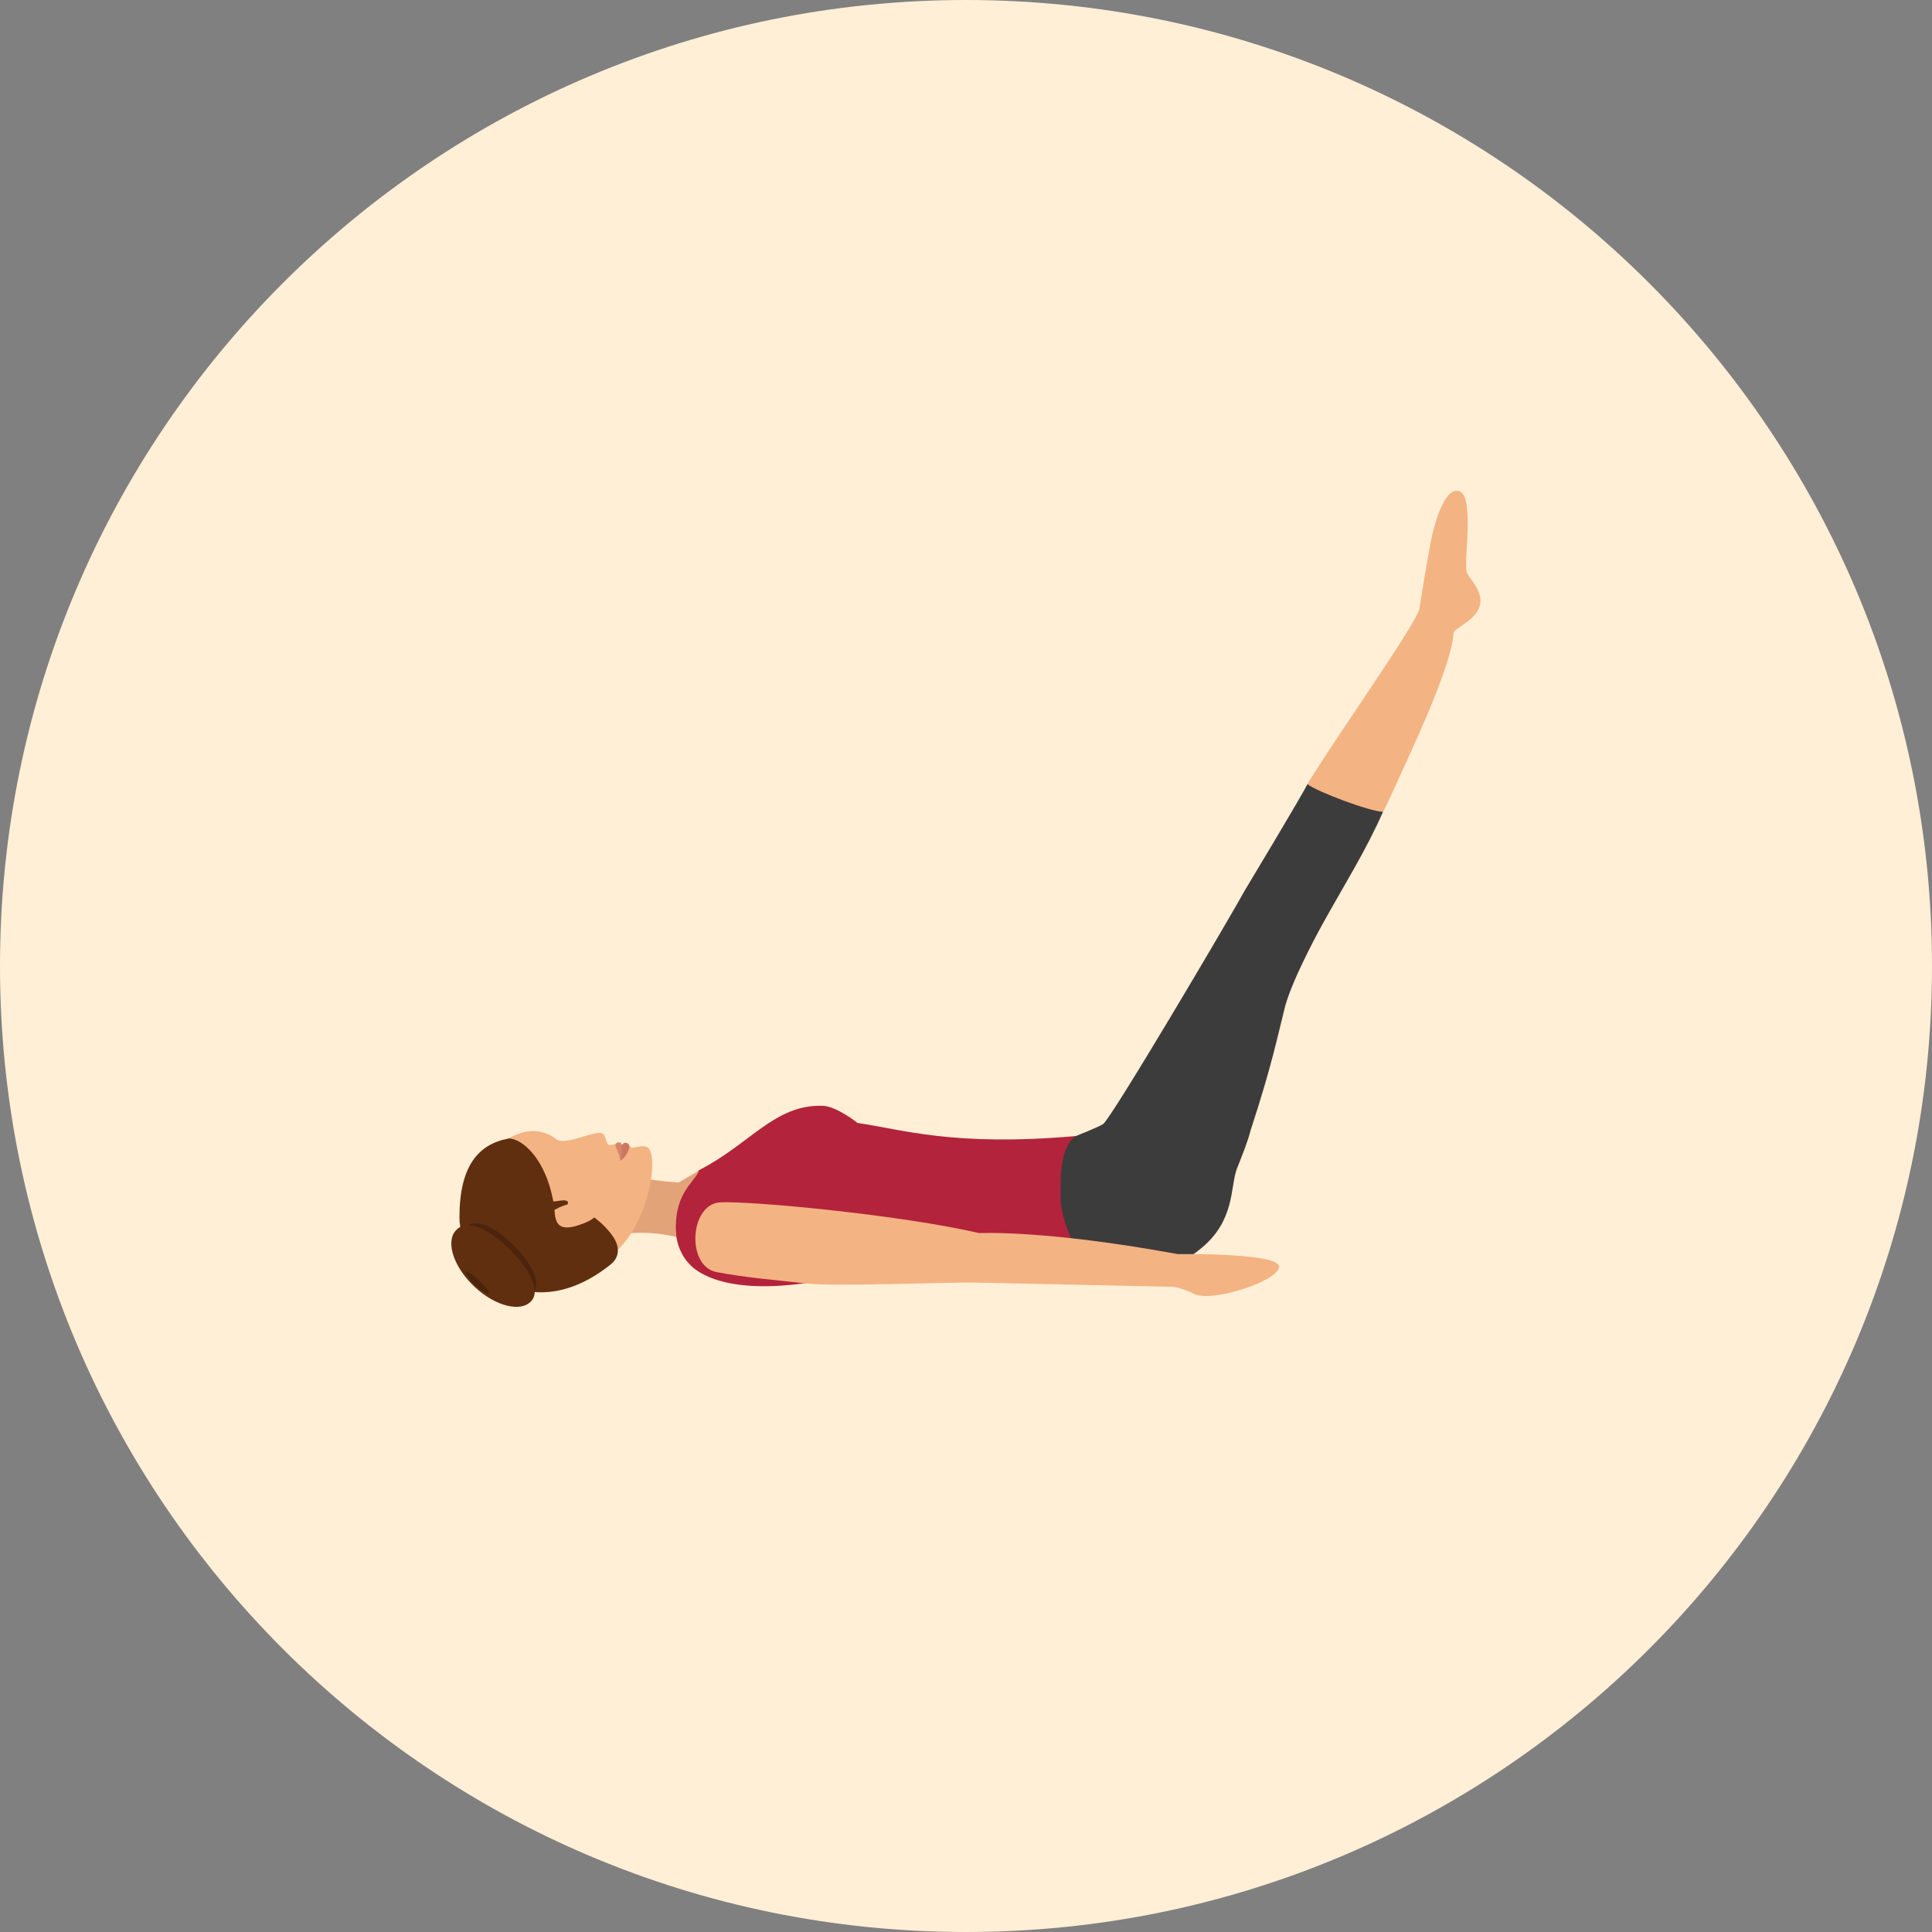 <?xml version="1.0" encoding="iso-8859-1"?>
<!-- Generator: Adobe Illustrator 19.0.0, SVG Export Plug-In . SVG Version: 6.00 Build 0)  -->
<svg version="1.1" id="Layer_1" xmlns="http://www.w3.org/2000/svg" xmlns:xlink="http://www.w3.org/1999/xlink" x="0px" y="0px"
	 viewBox="0 0 496.2 496.2" style="enable-background:new 0 0 496.2 496.2;" xml:space="preserve">
<rect x="0" y="0" width="496.2" height="496.2" fill="#808080" stroke="none"/>
<path style="fill:#FFEFD6;" d="M0,248.1C0,111.1,111.1,0,248.1,0s248.1,111.1,248.1,248.1S385.1,496.2,248.1,496.2S0,385.1,0,248.1z
	"/>
<path style="fill:#F4B382;" d="M374.9,126.2c3.8,1.5,1,17.7,1.8,20.7c0.4,1.5,3.8,4.3,3.5,7.8c-0.4,4.6-6.8,6.4-6.9,8
	c-0.4,8.3-11.3,31.2-15.5,40.4c-1,2.1-1.9,4.3-3.2,6.4c-1.6,2.7-20.2-5.8-18.9-8c7.5-12.3,27.1-39.9,28.8-44.9
	c0,0,2.5-15.8,3.4-19.4C368.4,135,371,124.7,374.9,126.2z"/>
<path style="fill:#B3233B;" d="M211.3,284c-12.3-0.4-18.6,9.8-31.7,16.5c-1.6,0.8-6.1,8.4-6.2,12.4c-0.1,4.4,0.6,8.9,4.2,12.3
	c2.8,2.6,11.5,7.8,34.5,3.5c10.7-1.3,59.3-0.9,69.9-0.4c0,0-8.6-13.7-6.6-21.7s2.4-14.9,0.6-14.8c-31.1,2.7-44.2-1.7-55.8-3.4
	C220.3,288.4,214.8,284.1,211.3,284z"/>
<path style="fill:#E2A379;" d="M174.3,303.7c0,0-4.3-0.2-11.6-1.4l-6.2,15.5c8-2.6,17.2-0.1,17.2-0.1c-1-11,4.5-13.8,5.9-17.1
	L174.3,303.7z"/>
<path style="fill:#F4B382;" d="M142.9,292.6c-5.1-3.9-10.3-1.5-13.2,0.3c-9.1,5.4-10,11.4-10,19.1c0,10.2,26.8,14,31.3,13.1
	c11.7-2.3,16.3-18.5,16.5-25.1c0.2-7.3-2.3-5.5-5.2-5.2c-0.1,0-0.5-0.4-0.5-0.4c-1,0-2.4,0.1-3.7-0.6c0,0-0.9,0.3-1.4,0.3
	c-0.3,0-0.5,0-0.7-0.4c-0.4-1.1-0.7-2.1-1.1-2.5C153.4,289.9,145.3,294.4,142.9,292.6z"/>
<path style="fill:#D6876B;" d="M159.3,298.1c0,0,0.4-0.7,0.5-4c-0.2-0.4-0.6-1.1-1.5-0.5C157.5,294,159,295.7,159.3,298.1z"/>
<path style="fill:#CC785E;" d="M159.3,298.1c0,0,1.7-0.7,2.4-3.7c-0.1-0.4-0.4-0.8-0.6-0.8c-1-0.4-1.4,0.6-1.4,0.6
	C159.7,297.4,159.3,298.1,159.3,298.1z"/>
<path style="fill:#602F0F;" d="M118,312.7c0,12.4,17.9,28.9,38.9,12c1.4-1.1,3.1-3.7,0.2-7.6c-2-2.7-4.7-4.6-4.7-4.6
	c-0.8-0.5-1.7-1.1-2.7-1.7c-1.1-0.7-7.2,0.1-7.4-1.1c-1.9-12.2-8.3-17.3-11.6-17.3C122.9,293.8,118,299.4,118,312.7z"/>
<path style="fill:#F4B382;" d="M148.8,314.6c5.5-1.8,5.8-4.1,5.5-7.4l-8.5,1.8l-3.4,1.7C142.6,314,143.3,316.5,148.8,314.6z"/>
<path style="fill:#4C230C;" d="M136.9,332.1c-2.5,2.9-8.5,1.5-13.4-3s-6.9-10.6-4.4-13.5c2.5-2.9,7-1.2,11.9,3.4
	C135.9,323.5,139.3,329.2,136.9,332.1z"/>
<g>
	<path style="fill:#602F0F;" d="M143.6,308.4c-1,0.2-1.9,0.2-2.6,0.2c-1.1,0-1.7-0.2-1.7-0.2l1.3,3.6c0.5,0,1.1,0,1.6,0
		c0,0-0.1-0.4-0.3-1.1v0.1c0.8-0.5,2-1.1,3.9-1.7C145.7,309.3,146.7,307.9,143.6,308.4z"/>
	<path style="fill:#602F0F;" d="M136.5,334.1c-2.6,3-9.1,1.5-14.5-3.5c-5.4-5-7.6-11.5-5-14.5s7.5-1.1,12.9,3.8
		C135.3,324.9,139.1,331.1,136.5,334.1z"/>
</g>
<path style="fill:#4C230C;" d="M125.5,332.1c-0.3,0.3-1.9-0.6-3.5-2.1s-2.7-3-2.4-3.4c0.3-0.3,1.5,0.5,3.2,2.1
	S125.8,331.7,125.5,332.1z"/>
<path style="fill:#3D3C3C;" d="M339.8,237.1c5.6-10.1,11-18.6,15.4-28.6c-3.5-0.1-17-5.2-19.4-7.1c-1.6,3.2-16.1,27.3-16.1,27.3
	c-3.7,6.8-34.4,58.8-36.4,60c-1.2,0.8-7.3,3.2-7.3,3.2c-3.6,3.5-3.7,8.8-3.6,16.1s7.4,20.3,9.6,20.2c13.8-0.6,20.8-2.8,26.5-7.6
	c8.8-7.2,7.4-15.8,9.2-20.5c1.5-3.8,2.8-7,3.5-9.8c5.5-16.8,6.9-24.1,8.9-32C332.3,250.5,339.8,237.1,339.8,237.1z"/>
<path style="fill:#F4B382;" d="M328.5,325.4c0.4-3.7-26-3.3-26-3.3c-34.2-6.3-51-5.4-51-5.4c-20.3-4.7-58.6-8.3-66.5-7.9
	s-8.8,16.4-1,17.9s14.9,2,22.7,2.9s36.2-0.3,43.2-0.2c1,0,51.6,1.1,51.6,1.1s2,0.3,5.2,1.8C310.9,334.6,328.1,329.2,328.5,325.4z"/>
<g>
</g>
<g>
</g>
<g>
</g>
<g>
</g>
<g>
</g>
<g>
</g>
<g>
</g>
<g>
</g>
<g>
</g>
<g>
</g>
<g>
</g>
<g>
</g>
<g>
</g>
<g>
</g>
<g>
</g>
</svg>
